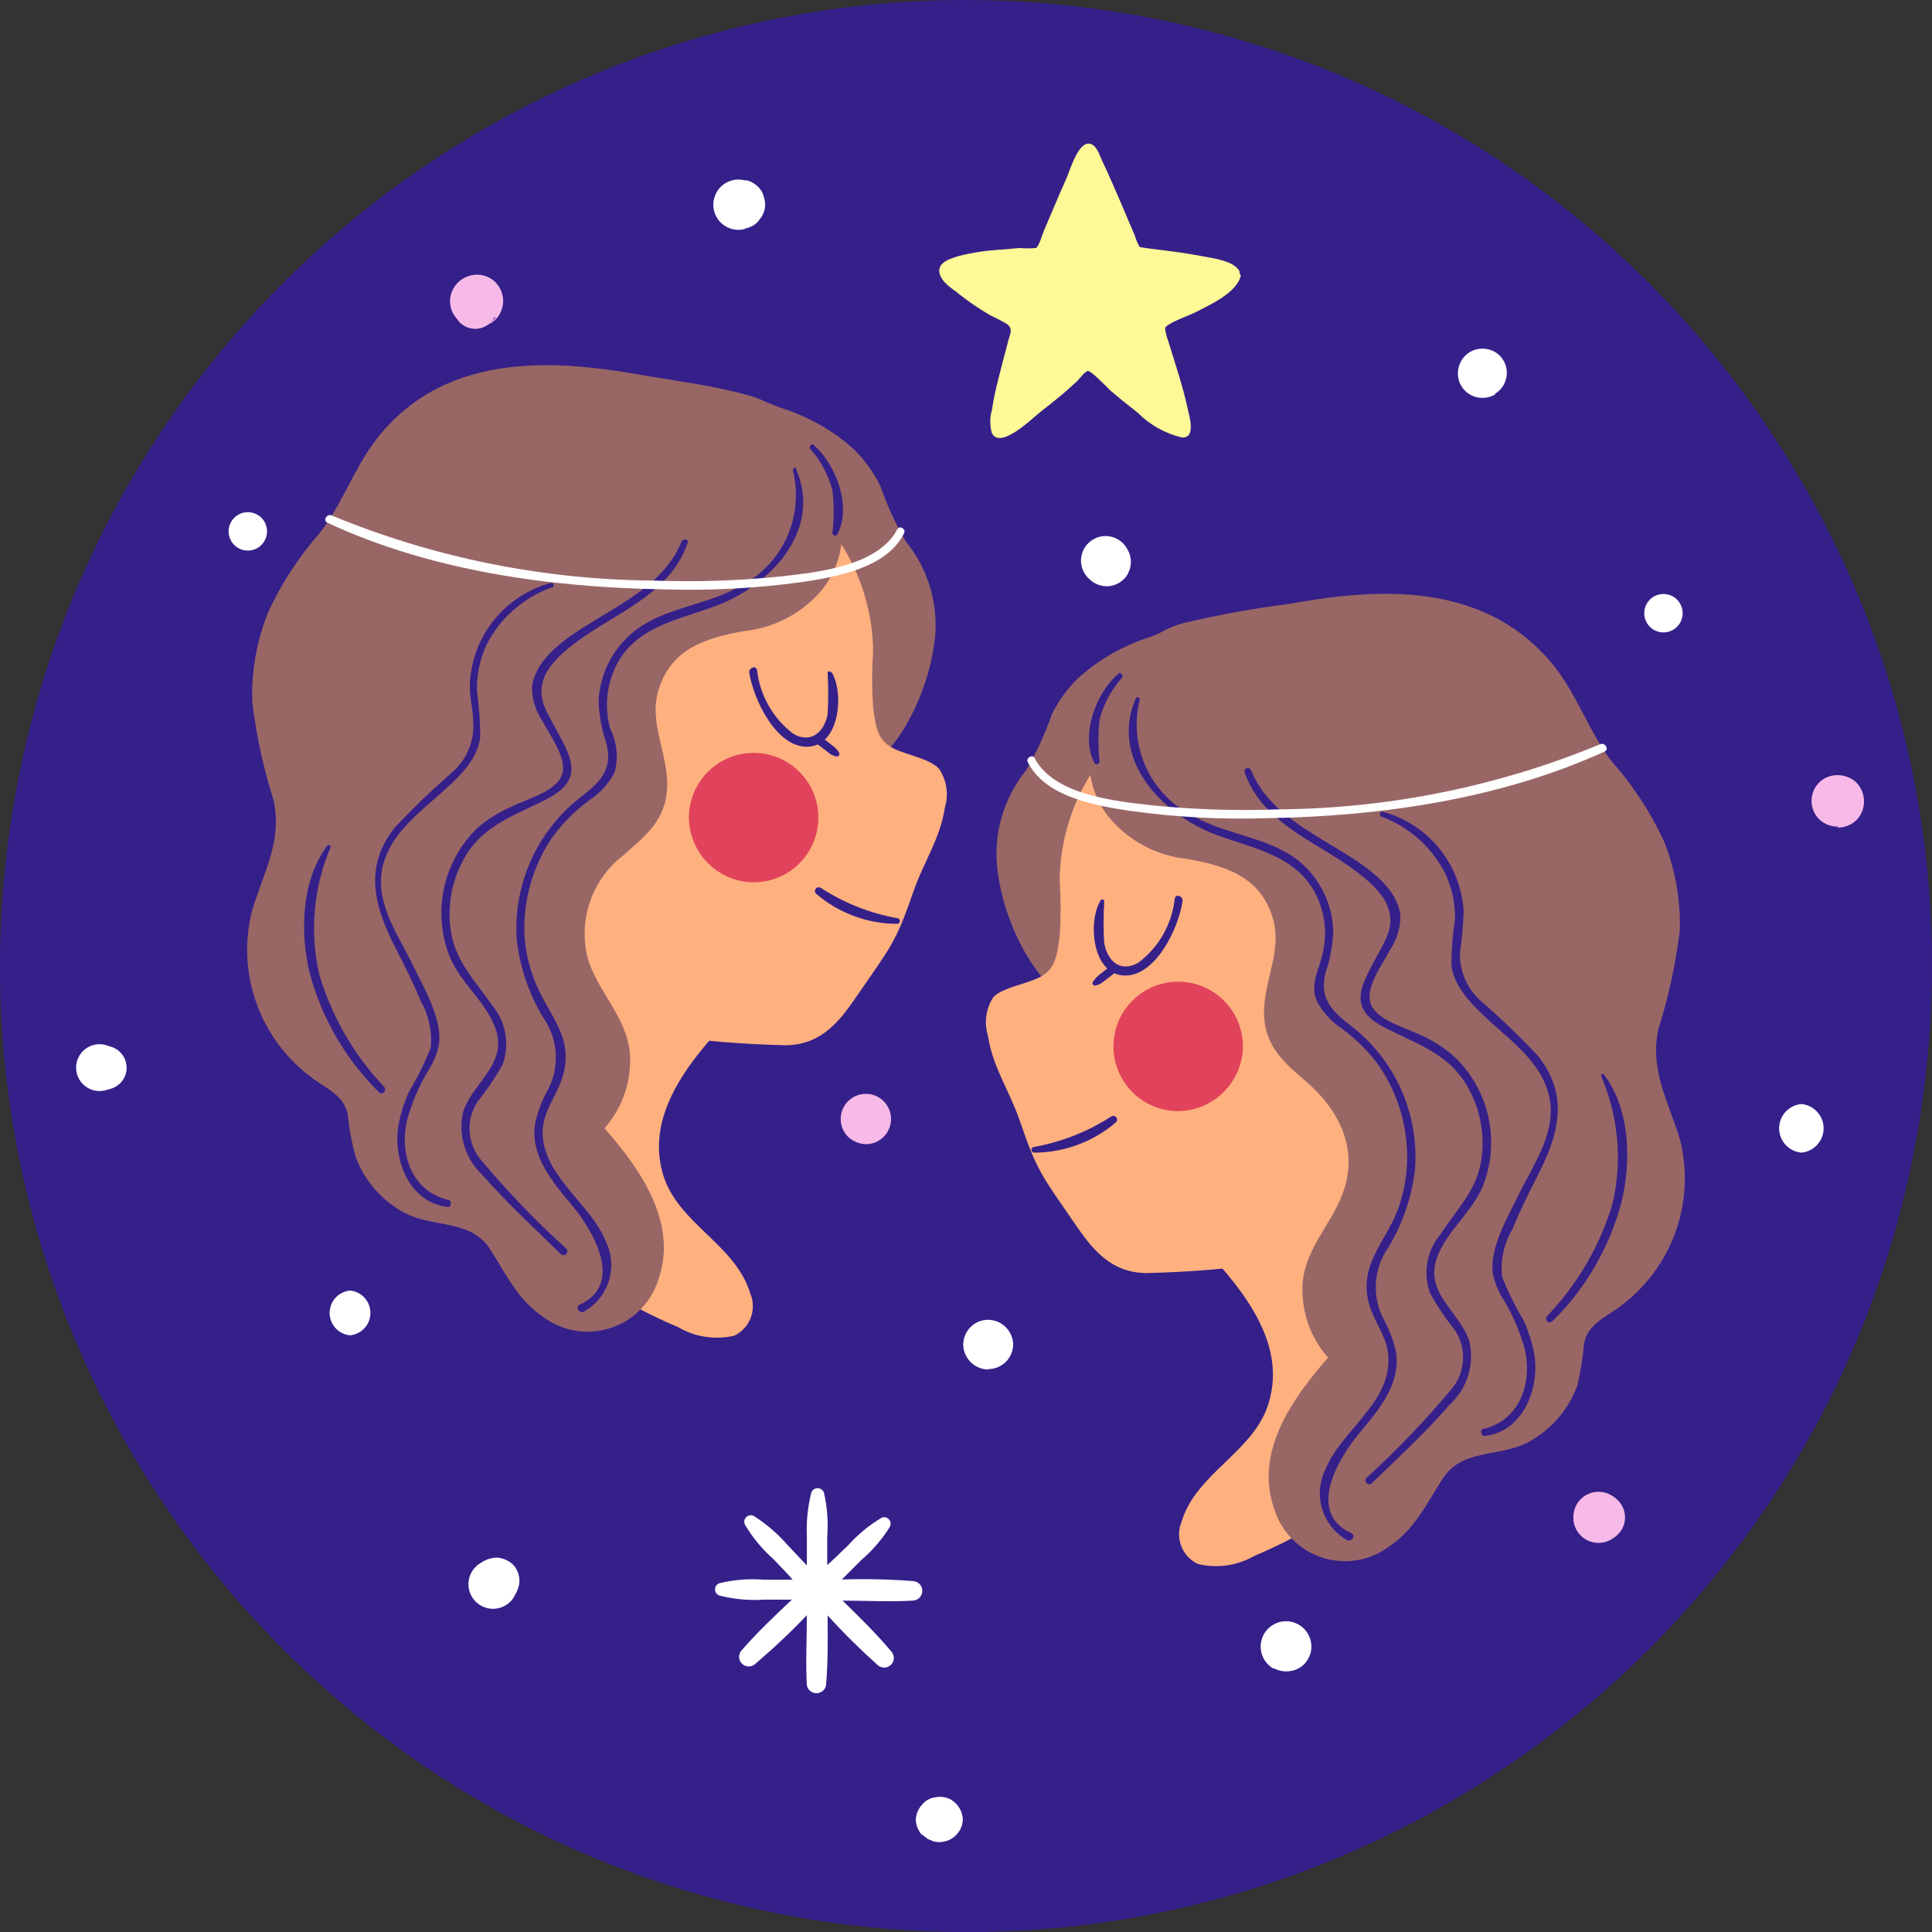 <svg width="100" height="100" viewBox="0 0 100 100" fill="none" xmlns="http://www.w3.org/2000/svg">
<rect x="0" y="0" width="100" height="100" fill="#333333" stroke="none"/>
<g clip-path="url(#clip0_1972_5023)">
<path d="M99.534 56.772C103.272 29.415 84.124 4.207 56.767 0.469C29.409 -3.268 4.202 15.879 0.464 43.236C-3.274 70.594 15.874 95.801 43.231 99.539C70.588 103.277 95.796 84.129 99.534 56.772Z" fill="#35208A"/>
<path d="M63.32 32.375C63.294 32.341 63.259 32.314 63.22 32.296C62.226 31.779 60.466 32.644 59.551 32.962C58.168 33.398 56.894 34.123 55.812 35.09C55.257 35.633 54.797 36.265 54.45 36.959C54.098 37.967 53.652 38.939 53.118 39.863C52.518 40.599 52.077 41.452 51.824 42.368C51.57 43.284 51.51 44.242 51.646 45.182C52.114 48.563 54.54 53.137 58.537 52.67C59.497 52.529 60.412 52.169 61.212 51.619C62.012 51.069 62.675 50.344 63.151 49.498C64.101 47.641 64.665 45.612 64.811 43.532C65.308 40.171 66.353 34.871 63.32 32.375Z" fill="#996666"/>
<path d="M75.45 68.609C74.018 66.342 72.5 64.131 70.896 61.977C70.849 61.91 70.784 61.858 70.708 61.828C70.632 61.798 70.549 61.791 70.469 61.808L62.047 63.528C61.984 63.545 61.928 63.579 61.883 63.625C61.838 63.671 61.806 63.728 61.789 63.79C61.773 63.853 61.774 63.918 61.791 63.98C61.808 64.043 61.842 64.099 61.888 64.144C63.986 66.352 66.7 69.315 65.656 72.656C64.88 75.162 61.927 76.236 61.162 78.751C60.991 79.154 60.983 79.608 61.138 80.017C61.294 80.427 61.601 80.76 61.997 80.949C62.984 81.19 64.027 81.044 64.91 80.541C67.53 79.435 69.957 77.918 72.099 76.046C73.345 74.986 74.478 73.8 75.48 72.507C76.564 71.125 76.295 70.011 75.45 68.609Z" fill="#FFB07F"/>
<path d="M83.136 44.924C82.778 42.349 81.684 39.932 79.984 37.964C78.115 35.677 74.108 33.986 70.32 34.205C66.342 34.523 62.007 34.941 58.825 37.427C57.598 38.405 56.604 39.644 55.916 41.055C55.228 42.465 54.863 44.011 54.848 45.58C54.913 46.537 54.913 47.497 54.848 48.454C54.709 49.448 54.639 50.184 53.774 50.602C53.128 50.92 51.914 51.119 51.427 51.596C51.234 51.885 51.107 52.213 51.055 52.557C51.004 52.901 51.029 53.252 51.129 53.585C51.398 55.285 52.213 56.369 52.78 57.999C53.694 60.654 53.893 60.803 55.593 63.279C56.449 64.522 57.393 65.865 59.312 65.894C63.627 65.805 67.914 65.191 72.08 64.065C75.769 62.931 80.213 60.893 82.023 57.283C84.051 53.087 83.932 49.428 83.136 44.924Z" fill="#FFB07F"/>
<path d="M60.993 57.512C60.329 57.514 59.68 57.319 59.127 56.952C58.575 56.584 58.144 56.061 57.889 55.448C57.634 54.836 57.567 54.161 57.696 53.51C57.825 52.859 58.144 52.261 58.613 51.792C59.083 51.323 59.681 51.003 60.331 50.874C60.982 50.745 61.657 50.812 62.27 51.067C62.882 51.322 63.406 51.753 63.773 52.306C64.141 52.858 64.336 53.508 64.334 54.171C64.321 55.053 63.965 55.896 63.341 56.519C62.717 57.143 61.875 57.499 60.993 57.512Z" fill="#E0435B"/>
<path d="M53.595 59.66C55.12 59.642 56.591 59.089 57.751 58.099C57.92 57.95 57.751 57.661 57.512 57.791C56.304 58.573 54.952 59.107 53.535 59.362C53.495 59.362 53.457 59.377 53.429 59.405C53.401 59.433 53.386 59.471 53.386 59.511C53.386 59.55 53.401 59.588 53.429 59.616C53.457 59.644 53.495 59.66 53.535 59.66H53.595Z" fill="#35208A"/>
<path d="M56.946 46.644C56.309 47.718 56.528 50.413 58.169 50.492C59.809 50.572 61.012 48.036 61.211 46.624C61.211 46.366 60.853 46.246 60.804 46.515C60.734 47.166 60.531 47.796 60.208 48.365C59.884 48.935 59.448 49.432 58.924 49.826C58.049 50.333 57.353 49.826 57.154 48.832C57.11 48.103 57.11 47.373 57.154 46.644C57.153 46.624 57.145 46.605 57.132 46.59C57.119 46.574 57.101 46.563 57.082 46.558C57.063 46.552 57.042 46.553 57.023 46.559C57.004 46.566 56.987 46.578 56.975 46.594L56.946 46.644Z" fill="#35208A"/>
<path d="M56.757 50.989C56.846 50.989 56.926 50.93 57.015 50.88L57.254 50.701L57.731 50.333C57.95 50.164 57.652 49.866 57.433 50.035L56.995 50.383C56.919 50.438 56.845 50.497 56.777 50.562C56.709 50.628 56.649 50.701 56.598 50.781C56.57 50.802 56.552 50.833 56.547 50.867C56.542 50.902 56.552 50.937 56.573 50.965C56.594 50.992 56.625 51.01 56.66 51.015C56.694 51.02 56.729 51.011 56.757 50.989Z" fill="#35208A"/>
<path d="M86.965 59.014C86.368 57.025 85.374 55.404 85.841 53.256C86.363 51.6 86.732 49.899 86.945 48.175C86.993 46.577 86.709 44.985 86.11 43.502C85.418 42.022 84.517 40.649 83.435 39.425C82.292 37.954 81.705 36.154 80.581 34.662C79.667 33.449 78.473 32.473 77.101 31.819C73.85 30.297 70.141 30.645 66.76 31.252C64.915 31.488 63.082 31.819 61.272 32.246C60.096 32.561 59.072 33.288 58.388 34.294C57.337 35.672 56.653 37.294 56.399 39.008C56.345 39.632 56.418 40.261 56.615 40.855C56.811 41.45 57.127 41.999 57.543 42.468C58.55 43.592 59.939 44.301 61.441 44.457C63.35 44.795 65.189 45.332 65.855 47.44C66.422 49.18 65.378 50.781 65.428 52.511C65.478 54.241 66.571 55.086 67.695 56.06C69.276 57.453 70.25 59.352 69.594 61.489C69.057 63.249 67.605 64.472 67.426 66.382C67.375 67.084 67.465 67.79 67.69 68.458C67.916 69.126 68.272 69.742 68.739 70.269C66.83 72.457 64.871 75.241 65.995 78.224C66.192 78.8 66.525 79.32 66.964 79.741C67.403 80.163 67.937 80.473 68.52 80.647C69.103 80.821 69.72 80.854 70.318 80.742C70.916 80.63 71.48 80.377 71.96 80.004C73.273 79.089 73.82 77.856 74.655 76.564C75.65 74.973 77.559 75.44 79.07 74.664C80.253 74.036 81.166 72.996 81.635 71.741C81.814 71.009 81.934 70.265 81.993 69.514C82.212 68.46 83.226 68.142 83.982 67.525C85.253 66.55 86.213 65.226 86.743 63.714C87.272 62.202 87.35 60.569 86.965 59.014Z" fill="#996666"/>
<path d="M57.891 34.871C56.717 35.865 55.902 38.073 56.648 39.495C56.665 39.519 56.69 39.537 56.718 39.547C56.746 39.557 56.777 39.559 56.806 39.551C56.834 39.544 56.861 39.528 56.88 39.505C56.9 39.483 56.913 39.455 56.916 39.425C56.832 38.692 56.832 37.951 56.916 37.218C57.133 36.427 57.528 35.696 58.07 35.08C58.091 35.051 58.102 35.016 58.099 34.98C58.096 34.944 58.081 34.91 58.056 34.885C58.03 34.86 57.997 34.844 57.961 34.842C57.925 34.839 57.889 34.85 57.861 34.871H57.891Z" fill="#35208A"/>
<path d="M58.806 36.104C57.384 39.286 60.158 42.18 62.962 43.214C64.951 43.95 67.178 44.288 68.172 46.425C68.622 47.404 68.706 48.512 68.411 49.548C68.202 50.323 67.824 51.009 68.152 51.805C68.461 52.395 68.916 52.895 69.475 53.256C70.192 53.785 70.826 54.418 71.354 55.136C72.382 56.618 72.899 58.395 72.826 60.197C72.794 61.164 72.578 62.115 72.189 63.001C71.831 63.786 71.314 64.492 71.006 65.288C70.703 65.988 70.654 66.772 70.867 67.505C71.155 68.499 71.861 69.275 71.861 70.309C71.951 72.646 69.415 74.048 68.61 76.046C68.29 76.684 68.227 77.421 68.434 78.103C68.641 78.786 69.103 79.363 69.723 79.716C69.972 79.835 70.191 79.467 69.942 79.358C67.615 78.294 69.246 75.519 70.33 74.217C71.414 72.914 72.498 71.642 72.259 69.981C72.112 69.349 71.877 68.74 71.563 68.171C71.293 67.61 71.174 66.988 71.219 66.367C71.265 65.746 71.472 65.147 71.821 64.632C72.591 63.377 73.077 61.968 73.243 60.505C73.346 59.098 73.099 57.687 72.525 56.398C71.951 55.109 71.067 53.982 69.952 53.117C68.958 52.342 68.272 51.715 68.61 50.343C68.861 49.627 68.995 48.875 69.007 48.116C68.976 47.43 68.8 46.759 68.491 46.145C68.183 45.532 67.749 44.991 67.218 44.556C65.666 43.323 63.549 43.234 61.838 42.279C60.737 41.752 59.852 40.859 59.334 39.754C58.816 38.648 58.696 37.398 58.995 36.214C58.995 36.104 58.855 36.025 58.806 36.134V36.104Z" fill="#35208A"/>
<path d="M64.413 39.952C65.407 42.856 68.589 43.671 70.717 45.52C71.712 46.376 72.348 47.33 71.712 48.643C71.373 49.349 70.946 50.015 70.638 50.741C70.121 51.944 70.558 52.6 71.632 53.167C73.143 53.962 74.774 54.44 75.768 55.941C76.601 57.2 76.915 58.732 76.643 60.217C76.355 61.698 75.361 62.643 74.575 63.866C74.221 64.282 73.983 64.784 73.885 65.322C73.787 65.86 73.833 66.414 74.018 66.928C74.393 67.607 74.826 68.252 75.311 68.858C75.617 69.322 75.762 69.874 75.724 70.429C75.686 70.984 75.468 71.511 75.102 71.93C73.746 73.553 72.281 75.081 70.717 76.504C70.688 76.542 70.674 76.59 70.678 76.637C70.681 76.685 70.702 76.73 70.736 76.764C70.769 76.798 70.814 76.818 70.862 76.822C70.91 76.825 70.957 76.811 70.996 76.782C72.368 75.45 73.809 74.127 75.052 72.686C75.496 72.277 75.822 71.757 75.996 71.18C76.171 70.603 76.189 69.99 76.047 69.404C75.52 67.843 73.69 66.918 74.396 65.049C74.913 63.697 76.156 62.772 76.733 61.44C77.195 60.298 77.303 59.043 77.043 57.839C76.782 56.635 76.165 55.537 75.271 54.688C74.764 54.244 74.194 53.875 73.581 53.594C72.795 53.207 71.284 52.829 70.956 51.974C70.628 51.119 71.572 49.906 71.95 49.16C72.301 48.64 72.488 48.027 72.487 47.4C72.308 45.789 70.439 44.675 69.196 43.92C67.456 42.856 65.567 41.851 64.751 39.863C64.672 39.674 64.363 39.743 64.433 39.952H64.413Z" fill="#35208A"/>
<path d="M71.453 42.249C72.913 42.778 74.116 43.845 74.814 45.232C75.156 45.966 75.326 46.769 75.311 47.579C75.189 48.358 75.126 49.146 75.123 49.935C75.262 51.178 76.296 52.083 77.171 52.918C78.344 53.972 79.746 55.026 80.154 56.627C80.651 58.487 79.408 60.197 78.632 61.788C78.066 62.951 77.121 64.522 77.26 65.865C77.356 66.38 77.556 66.87 77.847 67.306C78.318 68.096 78.679 68.945 78.921 69.832C79.319 71.582 78.682 73.501 76.793 73.958C76.594 73.958 76.634 74.346 76.843 74.326C78.831 74.118 79.726 71.841 79.408 70.051C79.291 69.462 79.107 68.888 78.861 68.34C78.425 67.622 78.052 66.867 77.748 66.083C77.656 65.233 77.84 64.375 78.275 63.637C78.642 62.742 79.06 61.877 79.507 61.012C80.641 58.835 81.277 56.786 79.627 54.678C78.684 53.668 77.689 52.709 76.644 51.805C76.29 51.491 76.01 51.102 75.825 50.667C75.639 50.232 75.552 49.762 75.57 49.289C75.673 48.594 75.736 47.893 75.759 47.191C75.694 45.994 75.253 44.848 74.497 43.918C73.742 42.987 72.711 42.319 71.553 42.011C71.525 42.01 71.497 42.019 71.475 42.036C71.452 42.053 71.436 42.077 71.428 42.104C71.42 42.13 71.421 42.159 71.431 42.186C71.441 42.212 71.46 42.234 71.483 42.249H71.453Z" fill="#35208A"/>
<path d="M82.868 55.683C83.772 57.769 83.981 60.091 83.464 62.305C82.813 64.481 81.654 66.471 80.084 68.112C80.047 68.147 80.025 68.196 80.024 68.248C80.024 68.273 80.028 68.298 80.038 68.322C80.047 68.345 80.061 68.367 80.079 68.385C80.096 68.403 80.117 68.418 80.141 68.428C80.164 68.438 80.189 68.444 80.214 68.444C80.266 68.445 80.315 68.426 80.352 68.39C82.07 66.698 83.303 64.576 83.922 62.245C84.439 60.127 84.389 57.423 83.017 55.613C83.017 55.543 82.838 55.613 82.868 55.673V55.683Z" fill="#35208A"/>
<path d="M53.197 39.445C54.092 41.255 56.717 41.702 58.497 41.971C60.855 42.3 63.236 42.427 65.616 42.349C71.502 42.249 77.677 41.354 83.057 38.898C83.315 38.779 83.057 38.411 82.828 38.52C77.564 40.699 71.929 41.843 66.233 41.891C63.993 41.978 61.75 41.904 59.521 41.672C57.641 41.454 54.549 41.136 53.555 39.246C53.435 39.008 53.087 39.246 53.197 39.445Z" fill="white"/>
<path d="M36.672 20.533C36.702 20.499 36.739 20.471 36.781 20.453C37.775 19.936 39.535 20.801 40.45 21.12C41.833 21.556 43.108 22.281 44.189 23.247C44.74 23.793 45.2 24.424 45.551 25.117C45.899 26.126 46.346 27.098 46.883 28.02C47.484 28.756 47.925 29.61 48.179 30.525C48.432 31.441 48.492 32.4 48.355 33.34C47.878 36.721 45.462 41.295 41.464 40.827C40.504 40.686 39.589 40.327 38.789 39.777C37.989 39.227 37.326 38.501 36.851 37.655C35.899 35.799 35.331 33.77 35.18 31.689C34.683 28.328 33.639 23.029 36.672 20.533Z" fill="#996666"/>
<path d="M24.55 56.776C25.972 54.509 27.533 52.292 29.104 50.144C29.15 50.078 29.213 50.027 29.288 49.997C29.362 49.967 29.444 49.959 29.522 49.975L37.944 51.705C38.007 51.723 38.064 51.757 38.11 51.803C38.156 51.85 38.189 51.907 38.206 51.971C38.223 52.034 38.224 52.1 38.207 52.163C38.191 52.227 38.159 52.285 38.113 52.332C36.015 54.539 33.3 57.502 34.335 60.843C35.12 63.349 38.073 64.423 38.829 66.938C39.003 67.34 39.014 67.794 38.86 68.204C38.706 68.614 38.399 68.948 38.004 69.136C37.011 69.365 35.968 69.205 35.09 68.688C32.467 67.582 30.037 66.065 27.891 64.194C26.65 63.129 25.518 61.943 24.511 60.654C23.486 59.282 23.705 58.168 24.55 56.776Z" fill="#FFB07F"/>
<path d="M16.904 33.072C17.26 30.496 18.355 28.078 20.056 26.111C21.925 23.824 25.932 22.134 29.711 22.343C33.748 22.671 38.023 23.088 41.215 25.574C42.443 26.552 43.436 27.792 44.124 29.202C44.812 30.613 45.177 32.158 45.193 33.728C45.128 34.684 45.128 35.645 45.193 36.601C45.322 37.596 45.401 38.331 46.267 38.749C46.903 39.067 48.126 39.266 48.603 39.793C48.798 40.081 48.927 40.409 48.98 40.753C49.034 41.097 49.01 41.448 48.911 41.782C48.643 43.482 47.818 44.566 47.261 46.197C46.356 48.812 46.107 49.001 44.397 51.486C43.542 52.729 42.607 54.072 40.688 54.102C36.374 54.013 32.087 53.399 27.921 52.272C24.222 51.139 19.777 49.1 17.978 45.491C15.91 41.245 16.069 37.586 16.904 33.072Z" fill="#FFB07F"/>
<path d="M39.008 45.67C39.671 45.67 40.319 45.473 40.87 45.105C41.421 44.737 41.85 44.213 42.104 43.601C42.358 42.989 42.424 42.315 42.295 41.665C42.165 41.015 41.846 40.418 41.378 39.949C40.909 39.481 40.312 39.162 39.662 39.032C39.012 38.903 38.338 38.969 37.726 39.223C37.114 39.477 36.59 39.906 36.222 40.457C35.854 41.008 35.657 41.656 35.657 42.319C35.665 43.205 36.021 44.053 36.647 44.68C37.274 45.306 38.122 45.662 39.008 45.67Z" fill="#E0435B"/>
<path d="M46.406 47.817C44.881 47.809 43.408 47.259 42.25 46.266C42.081 46.117 42.25 45.829 42.489 45.958C43.695 46.744 45.048 47.278 46.466 47.529C46.498 47.538 46.526 47.556 46.546 47.582C46.566 47.608 46.577 47.64 46.577 47.673C46.577 47.706 46.566 47.738 46.546 47.764C46.526 47.79 46.498 47.809 46.466 47.817H46.406Z" fill="#35208A"/>
<path d="M43.055 34.802C43.691 35.876 43.472 38.57 41.832 38.65C40.191 38.729 38.988 36.184 38.779 34.802C38.779 34.543 39.137 34.424 39.187 34.692C39.26 35.34 39.464 35.966 39.788 36.532C40.111 37.097 40.546 37.592 41.066 37.983C41.941 38.491 42.647 37.934 42.836 36.989C42.881 36.261 42.881 35.53 42.836 34.802C42.844 34.785 42.857 34.771 42.873 34.761C42.889 34.751 42.907 34.745 42.926 34.745C42.944 34.745 42.963 34.751 42.978 34.761C42.994 34.771 43.007 34.785 43.015 34.802H43.055Z" fill="#35208A"/>
<path d="M43.233 39.147C43.148 39.116 43.065 39.08 42.985 39.038L42.756 38.858L42.279 38.491C42.07 38.322 42.368 38.023 42.577 38.192L43.025 38.54C43.102 38.594 43.175 38.654 43.243 38.719C43.311 38.785 43.371 38.858 43.422 38.938C43.44 38.963 43.45 38.993 43.449 39.023C43.448 39.054 43.437 39.083 43.418 39.107C43.398 39.131 43.372 39.148 43.342 39.155C43.313 39.162 43.281 39.159 43.253 39.147H43.233Z" fill="#35208A"/>
<path d="M13.036 47.171C13.622 45.182 14.627 43.562 14.159 41.414C13.633 39.758 13.263 38.057 13.056 36.333C13.007 34.734 13.292 33.143 13.891 31.66C14.579 30.18 15.477 28.807 16.555 27.583C17.709 26.111 18.296 24.302 19.419 22.82C20.324 21.611 21.508 20.639 22.869 19.986C26.111 18.465 29.83 18.813 33.211 19.409C35.03 19.727 36.919 19.956 38.699 20.453C39.875 20.762 40.898 21.491 41.573 22.502C42.623 23.88 43.308 25.501 43.562 27.215C43.616 27.839 43.543 28.468 43.346 29.063C43.149 29.658 42.834 30.206 42.418 30.675C41.41 31.798 40.021 32.506 38.52 32.664C36.611 33.002 34.772 33.539 34.105 35.647C33.539 37.387 34.583 38.978 34.533 40.718C34.483 42.458 33.38 43.283 32.266 44.268C31.468 44.88 30.868 45.714 30.541 46.665C30.213 47.617 30.174 48.643 30.426 49.617C30.963 51.377 32.415 52.6 32.604 54.509C32.653 55.212 32.562 55.917 32.337 56.585C32.112 57.252 31.756 57.868 31.291 58.397C33.201 60.585 35.15 63.369 34.036 66.352C33.836 66.926 33.503 67.444 33.063 67.865C32.624 68.285 32.091 68.594 31.508 68.768C30.926 68.942 30.31 68.975 29.712 68.864C29.115 68.754 28.552 68.502 28.07 68.132C26.757 67.217 26.22 65.984 25.385 64.691C24.391 63.1 22.482 63.568 20.97 62.792C19.782 62.169 18.868 61.127 18.405 59.869C18.206 59.149 18.07 58.414 17.997 57.671C17.779 56.617 16.764 56.299 16.009 55.683C14.739 54.707 13.781 53.382 13.254 51.87C12.725 50.358 12.65 48.725 13.036 47.171Z" fill="#996666"/>
<path d="M42.11 23.029C43.273 24.023 44.099 26.23 43.343 27.652C43.327 27.678 43.304 27.698 43.276 27.71C43.248 27.721 43.217 27.723 43.187 27.715C43.158 27.707 43.132 27.69 43.114 27.666C43.095 27.642 43.085 27.613 43.084 27.583C43.174 26.85 43.174 26.108 43.084 25.375C42.877 24.582 42.486 23.85 41.941 23.238C41.919 23.209 41.909 23.173 41.911 23.137C41.914 23.102 41.929 23.068 41.955 23.043C41.98 23.017 42.014 23.002 42.05 22.999C42.086 22.997 42.121 23.007 42.15 23.029H42.11Z" fill="#35208A"/>
<path d="M41.196 24.262C42.608 27.444 39.844 30.337 37.03 31.371C35.041 32.107 32.814 32.445 31.829 34.583C31.382 35.562 31.294 36.667 31.581 37.705C31.929 38.404 32.014 39.206 31.819 39.962C31.515 40.551 31.062 41.052 30.507 41.414C29.789 41.945 29.152 42.578 28.618 43.293C27.594 44.778 27.078 46.553 27.146 48.354C27.197 49.325 27.433 50.277 27.842 51.158C28.2 51.944 28.707 52.65 29.025 53.445C29.318 54.156 29.357 54.947 29.135 55.683C28.846 56.677 28.14 57.453 28.091 58.487C28.001 60.823 30.527 62.225 31.342 64.224C31.664 64.862 31.726 65.6 31.517 66.284C31.308 66.968 30.843 67.544 30.218 67.893C29.97 68.002 29.761 67.644 30.01 67.525C32.337 66.461 30.696 63.697 29.612 62.394C28.528 61.092 27.454 59.819 27.693 58.158C27.831 57.523 28.066 56.913 28.389 56.349C28.672 55.786 28.802 55.16 28.765 54.531C28.728 53.903 28.527 53.295 28.18 52.769C27.404 51.52 26.915 50.114 26.748 48.653C26.65 47.245 26.9 45.835 27.476 44.546C28.052 43.258 28.935 42.131 30.049 41.265C31.044 40.489 31.73 39.863 31.392 38.491C31.143 37.773 31.006 37.022 30.984 36.263C31.019 35.571 31.201 34.895 31.516 34.278C31.831 33.661 32.274 33.118 32.814 32.684C34.365 31.451 36.483 31.351 38.183 30.407C39.286 29.881 40.173 28.989 40.693 27.884C41.214 26.778 41.335 25.526 41.037 24.341C41.037 24.232 41.176 24.152 41.226 24.262H41.196Z" fill="#35208A"/>
<path d="M35.588 28.11C34.594 31.013 31.402 31.829 29.274 33.678C28.279 34.533 27.643 35.488 28.279 36.8C28.628 37.506 29.055 38.172 29.363 38.898C29.88 40.092 29.433 40.748 28.369 41.325C26.858 42.12 25.237 42.597 24.233 44.089C23.404 45.353 23.094 46.888 23.367 48.374C23.656 49.846 24.64 50.83 25.466 52.023C25.817 52.441 26.054 52.944 26.151 53.481C26.249 54.018 26.205 54.571 26.022 55.086C25.646 55.761 25.214 56.403 24.73 57.005C24.419 57.469 24.27 58.024 24.308 58.582C24.346 59.14 24.567 59.669 24.939 60.087C26.29 61.702 27.752 63.22 29.314 64.632C29.493 64.811 29.214 65.089 29.025 64.91C27.663 63.578 26.221 62.255 24.968 60.813C24.529 60.402 24.205 59.883 24.03 59.306C23.856 58.73 23.836 58.118 23.974 57.532C24.511 55.971 26.331 55.046 25.625 53.177C25.118 51.825 23.865 50.9 23.298 49.568C22.835 48.429 22.725 47.177 22.982 45.975C23.239 44.773 23.852 43.676 24.74 42.826C25.257 42.393 25.833 42.035 26.45 41.762C27.226 41.374 28.737 40.986 29.075 40.141C29.413 39.296 28.459 38.073 28.081 37.327C27.727 36.808 27.536 36.195 27.534 35.567C27.723 33.956 29.582 32.843 30.825 32.087C32.565 31.023 34.464 30.019 35.28 28.03C35.349 27.841 35.667 27.911 35.598 28.12L35.588 28.11Z" fill="#35208A"/>
<path d="M28.547 30.407C27.085 30.935 25.879 32.002 25.177 33.39C24.828 34.142 24.661 34.967 24.689 35.796C24.799 36.57 24.856 37.351 24.858 38.133C24.719 39.376 23.685 40.28 22.81 41.066C21.637 42.11 20.235 43.174 19.827 44.775C19.34 46.634 20.583 48.344 21.358 49.935C21.925 51.099 22.87 52.67 22.73 54.012C22.63 54.526 22.431 55.016 22.144 55.454C21.673 56.243 21.311 57.093 21.07 57.98C20.662 59.73 21.299 61.649 23.198 62.106C23.397 62.106 23.357 62.494 23.198 62.474C21.16 62.265 20.314 59.988 20.633 58.198C20.745 57.608 20.929 57.034 21.179 56.488C21.612 55.767 21.984 55.013 22.293 54.231C22.375 53.391 22.195 52.547 21.776 51.815C21.408 50.92 20.98 50.045 20.533 49.19C19.41 47.012 18.773 44.964 20.414 42.856C21.359 41.848 22.354 40.889 23.397 39.982C23.76 39.67 24.047 39.279 24.238 38.84C24.43 38.401 24.519 37.925 24.5 37.447C24.5 36.741 24.282 36.064 24.322 35.349C24.386 34.152 24.828 33.006 25.583 32.075C26.339 31.145 27.369 30.477 28.527 30.168C28.556 30.168 28.583 30.177 28.605 30.194C28.628 30.21 28.644 30.234 28.652 30.261C28.66 30.288 28.659 30.317 28.649 30.343C28.639 30.369 28.621 30.392 28.597 30.407H28.547Z" fill="#35208A"/>
<path d="M17.122 43.83C16.227 45.915 16.018 48.231 16.526 50.442C17.174 52.618 18.325 54.611 19.887 56.259C20.046 56.448 19.787 56.707 19.618 56.538C17.902 54.846 16.667 52.729 16.039 50.403C15.522 48.285 15.581 45.58 16.944 43.77C16.993 43.701 17.132 43.77 17.093 43.83H17.122Z" fill="#35208A"/>
<path d="M46.794 27.603C45.899 29.412 43.274 29.86 41.504 30.128C39.146 30.453 36.764 30.579 34.385 30.506C28.498 30.407 22.323 29.561 16.944 27.056C16.686 26.936 16.944 26.569 17.163 26.678C22.443 28.862 28.094 30.006 33.808 30.049C36.034 30.133 38.264 30.06 40.48 29.83C42.359 29.611 45.452 29.293 46.446 27.394C46.565 27.165 46.913 27.394 46.794 27.603Z" fill="white"/>
<path d="M64.155 14.159C64.169 14.121 64.169 14.078 64.155 14.04C63.856 13.483 62.782 13.374 62.245 13.264C61.37 13.095 60.486 12.986 59.591 12.877L59.163 12.817C59.103 12.817 58.994 12.757 59.014 12.817C58.894 12.63 58.803 12.425 58.745 12.21C58.377 11.355 58.02 10.49 57.642 9.635C57.453 9.207 57.264 8.77 57.055 8.342C56.936 8.084 56.787 7.587 56.498 7.467C55.852 7.179 55.395 8.78 55.225 9.168C54.818 10.082 54.43 11.017 54.032 11.942C53.943 12.141 53.804 12.698 53.625 12.837C53.347 12.863 53.067 12.863 52.789 12.837L51.606 12.936C50.935 12.979 50.269 13.085 49.617 13.254C49.23 13.374 48.534 13.563 48.623 14.1C48.713 14.636 49.349 14.965 49.617 15.203C50.146 15.622 50.704 16.001 51.288 16.337C51.574 16.467 51.853 16.613 52.123 16.774C52.441 17.013 52.292 17.262 52.203 17.58C52.024 18.256 51.845 18.932 51.686 19.568C51.54 20.119 51.424 20.676 51.338 21.239C51.228 21.622 51.228 22.029 51.338 22.412C51.745 23.267 53.326 21.756 53.674 21.468C54.022 21.179 54.609 20.732 55.066 20.344L55.723 19.757C55.842 19.648 56.15 19.22 56.309 19.201C56.468 19.181 57.244 19.986 57.453 20.195C57.917 20.593 58.394 20.98 58.885 21.358C59.51 21.988 60.298 22.433 61.162 22.641C61.927 22.71 61.559 21.547 61.46 21.09C61.221 19.996 60.863 18.932 60.535 17.868C60.466 17.639 60.376 17.401 60.326 17.162C60.277 16.924 60.326 16.924 60.505 16.794C60.923 16.536 61.44 16.377 61.888 16.158C62.593 15.79 64.025 15.164 64.224 14.259C64.212 14.219 64.188 14.184 64.155 14.159Z" fill="#FFF896"/>
<path d="M47.222 81.834C46.008 81.742 44.789 81.716 43.572 81.754L44.567 80.76C45.15 80.263 45.653 79.679 46.058 79.029C46.091 78.969 46.105 78.899 46.097 78.831C46.09 78.762 46.061 78.697 46.016 78.645C45.97 78.593 45.91 78.557 45.843 78.54C45.776 78.523 45.705 78.528 45.641 78.552C44.98 78.946 44.383 79.439 43.871 80.014C43.513 80.352 43.165 80.7 42.817 81.008V79.546C42.876 78.78 42.819 78.009 42.648 77.26C42.624 77.192 42.579 77.133 42.521 77.091C42.462 77.05 42.392 77.028 42.32 77.028C42.248 77.028 42.177 77.05 42.119 77.091C42.06 77.133 42.016 77.192 41.992 77.26C41.805 78.007 41.728 78.777 41.763 79.546C41.763 80.044 41.763 80.541 41.763 81.028L40.769 79.974C40.263 79.393 39.677 78.887 39.028 78.473C38.964 78.436 38.888 78.421 38.814 78.432C38.74 78.442 38.672 78.477 38.62 78.53C38.567 78.583 38.534 78.653 38.525 78.727C38.517 78.801 38.533 78.876 38.571 78.94C38.965 79.598 39.458 80.192 40.033 80.7C40.371 81.058 40.719 81.406 41.027 81.764H39.535C38.769 81.704 37.997 81.764 37.248 81.943C37.179 81.964 37.119 82.007 37.076 82.065C37.033 82.123 37.01 82.194 37.01 82.266C37.01 82.338 37.033 82.409 37.076 82.467C37.119 82.525 37.179 82.568 37.248 82.589C37.995 82.778 38.767 82.849 39.535 82.798H40.987C40.092 83.643 39.197 84.488 38.402 85.403C38.308 85.497 38.256 85.624 38.256 85.756C38.256 85.889 38.308 86.016 38.402 86.109C38.496 86.203 38.623 86.255 38.755 86.255C38.887 86.255 39.014 86.203 39.108 86.109C40.036 85.321 40.923 84.485 41.763 83.603C41.763 84.817 41.693 86.04 41.763 87.233C41.786 87.348 41.848 87.451 41.939 87.525C42.029 87.599 42.143 87.64 42.26 87.64C42.377 87.64 42.491 87.599 42.581 87.525C42.672 87.451 42.734 87.348 42.757 87.233C42.857 86.04 42.847 84.826 42.837 83.613C43.65 84.51 44.51 85.362 45.412 86.169C45.506 86.262 45.633 86.315 45.765 86.315C45.897 86.315 46.024 86.262 46.118 86.169C46.212 86.075 46.264 85.948 46.264 85.816C46.264 85.683 46.212 85.556 46.118 85.463C45.352 84.548 44.477 83.693 43.612 82.848C44.825 82.848 46.048 82.917 47.242 82.848C47.376 82.845 47.504 82.789 47.597 82.692C47.691 82.595 47.741 82.465 47.739 82.331C47.736 82.196 47.68 82.068 47.583 81.975C47.486 81.882 47.356 81.831 47.222 81.834Z" fill="white"/>
<path d="M38.561 11.813H38.67L38.968 11.683C39.112 11.6 39.235 11.484 39.326 11.345C39.508 11.128 39.607 10.853 39.605 10.57C39.592 10.345 39.534 10.125 39.436 9.923C39.266 9.636 38.991 9.426 38.67 9.337H38.561C38.339 9.278 38.106 9.278 37.884 9.337C37.663 9.397 37.46 9.513 37.298 9.675C37.061 9.921 36.926 10.248 36.92 10.59C36.919 10.79 36.965 10.988 37.053 11.168C37.141 11.347 37.269 11.505 37.428 11.627C37.587 11.749 37.772 11.833 37.968 11.872C38.164 11.911 38.367 11.904 38.561 11.852V11.813Z" fill="white"/>
<path d="M58.368 29.711C58.477 29.52 58.535 29.304 58.535 29.084C58.535 28.864 58.477 28.648 58.368 28.458C58.285 28.289 58.166 28.141 58.019 28.023C57.872 27.906 57.701 27.823 57.518 27.78C57.335 27.736 57.145 27.734 56.961 27.773C56.777 27.812 56.604 27.891 56.455 28.005C56.305 28.119 56.183 28.264 56.096 28.431C56.009 28.598 55.96 28.781 55.953 28.969C55.946 29.157 55.98 29.344 56.054 29.517C56.127 29.69 56.239 29.844 56.379 29.969C56.618 30.204 56.938 30.339 57.274 30.347C57.497 30.346 57.717 30.287 57.91 30.176C58.104 30.064 58.265 29.904 58.377 29.711H58.368Z" fill="white"/>
<path d="M77.379 20.384C77.567 20.272 77.722 20.113 77.829 19.923C77.937 19.733 77.994 19.518 77.994 19.3C77.994 19.082 77.937 18.867 77.829 18.677C77.722 18.487 77.567 18.328 77.379 18.216C77.182 18.104 76.96 18.044 76.733 18.044C76.506 18.044 76.283 18.104 76.087 18.216C75.896 18.331 75.738 18.492 75.629 18.686C75.519 18.879 75.461 19.098 75.46 19.32C75.458 19.543 75.514 19.762 75.624 19.956C75.735 20.15 75.894 20.311 76.087 20.424C76.283 20.536 76.506 20.595 76.733 20.595C76.96 20.595 77.182 20.536 77.379 20.424V20.384Z" fill="white"/>
<path d="M86.1 32.733C86.364 32.733 86.616 32.629 86.803 32.442C86.989 32.256 87.094 32.003 87.094 31.739C87.094 31.475 86.989 31.223 86.803 31.036C86.616 30.849 86.364 30.745 86.1 30.745C85.836 30.745 85.583 30.849 85.397 31.036C85.21 31.223 85.106 31.475 85.106 31.739C85.106 32.003 85.21 32.256 85.397 32.442C85.583 32.629 85.836 32.733 86.1 32.733Z" fill="white"/>
<path d="M93.239 59.66C93.553 59.632 93.846 59.487 94.058 59.255C94.272 59.022 94.39 58.718 94.39 58.402C94.39 58.087 94.272 57.782 94.058 57.55C93.846 57.317 93.553 57.172 93.239 57.144C92.924 57.172 92.632 57.317 92.419 57.55C92.206 57.782 92.088 58.087 92.088 58.402C92.088 58.718 92.206 59.022 92.419 59.255C92.632 59.487 92.924 59.632 93.239 59.66Z" fill="white"/>
<path d="M65.934 86.348C66.186 86.486 66.476 86.539 66.76 86.497C67.041 86.463 67.303 86.337 67.505 86.139C67.654 85.976 67.766 85.782 67.834 85.572C67.924 85.237 67.877 84.879 67.704 84.578C67.605 84.402 67.465 84.252 67.298 84.139C67.13 84.026 66.939 83.953 66.739 83.926C66.539 83.899 66.335 83.919 66.144 83.983C65.952 84.048 65.778 84.156 65.635 84.299C65.493 84.442 65.385 84.615 65.32 84.807C65.255 84.998 65.236 85.202 65.263 85.402C65.29 85.603 65.363 85.794 65.476 85.961C65.589 86.129 65.739 86.268 65.915 86.368L65.934 86.348Z" fill="white"/>
<path d="M47.728 94.939L47.778 94.999L48.027 95.187L48.315 95.307C48.493 95.353 48.679 95.359 48.86 95.323C49.04 95.288 49.21 95.211 49.356 95.1C49.503 94.989 49.622 94.846 49.706 94.682C49.789 94.518 49.834 94.337 49.837 94.153C49.824 93.952 49.763 93.757 49.659 93.584C49.555 93.411 49.411 93.265 49.24 93.159C49.009 93.025 48.738 92.975 48.474 93.02C48.21 93.041 47.963 93.158 47.778 93.348L47.728 93.408C47.526 93.624 47.41 93.907 47.4 94.203C47.418 94.494 47.534 94.771 47.728 94.989V94.939Z" fill="white"/>
<path d="M51.149 70.866C51.487 70.866 51.811 70.734 52.053 70.498C52.294 70.262 52.434 69.941 52.442 69.603C52.437 69.262 52.299 68.936 52.057 68.695C51.816 68.454 51.49 68.316 51.149 68.311C50.806 68.311 50.477 68.447 50.235 68.689C49.993 68.932 49.856 69.26 49.856 69.603C49.864 69.943 50.003 70.266 50.244 70.505C50.485 70.744 50.809 70.881 51.149 70.886V70.866Z" fill="white"/>
<path d="M26.619 82.619C26.747 82.423 26.835 82.203 26.878 81.973C26.899 81.793 26.881 81.611 26.824 81.439C26.768 81.267 26.674 81.11 26.549 80.978C26.314 80.758 26.006 80.631 25.684 80.621C25.395 80.637 25.117 80.734 24.879 80.899C24.71 80.997 24.567 81.132 24.459 81.294C24.351 81.457 24.282 81.642 24.257 81.835C24.232 82.028 24.251 82.225 24.314 82.409C24.377 82.594 24.481 82.761 24.619 82.899C24.757 83.037 24.924 83.141 25.109 83.204C25.293 83.267 25.49 83.286 25.683 83.261C25.876 83.236 26.061 83.167 26.223 83.059C26.386 82.951 26.521 82.807 26.619 82.639V82.619Z" fill="white"/>
<path d="M18.117 69.116C18.406 69.089 18.674 68.956 18.87 68.741C19.065 68.527 19.173 68.248 19.173 67.958C19.173 67.668 19.065 67.388 18.87 67.174C18.674 66.96 18.406 66.826 18.117 66.799C17.829 66.826 17.56 66.96 17.365 67.174C17.17 67.388 17.061 67.668 17.061 67.958C17.061 68.248 17.17 68.527 17.365 68.741C17.56 68.956 17.829 69.089 18.117 69.116Z" fill="white"/>
<path d="M5.479 56.428L5.718 56.359C5.958 56.293 6.17 56.151 6.321 55.953C6.472 55.756 6.554 55.514 6.554 55.265C6.554 55.016 6.472 54.774 6.321 54.577C6.17 54.379 5.958 54.236 5.718 54.171L5.479 54.092C5.299 54.041 5.109 54.033 4.925 54.068C4.742 54.103 4.568 54.181 4.419 54.294C4.27 54.407 4.149 54.553 4.066 54.721C3.983 54.888 3.939 55.073 3.939 55.26C3.939 55.447 3.983 55.632 4.066 55.8C4.149 55.967 4.27 56.113 4.419 56.226C4.568 56.34 4.742 56.417 4.925 56.452C5.109 56.487 5.299 56.479 5.479 56.428Z" fill="white"/>
<path d="M12.827 28.498C13.091 28.498 13.344 28.393 13.53 28.206C13.717 28.02 13.822 27.767 13.822 27.503C13.822 27.239 13.717 26.987 13.53 26.8C13.344 26.614 13.091 26.509 12.827 26.509C12.564 26.509 12.311 26.614 12.124 26.8C11.938 26.987 11.833 27.239 11.833 27.503C11.833 27.767 11.938 28.02 12.124 28.206C12.311 28.393 12.564 28.498 12.827 28.498Z" fill="white"/>
<path d="M25.743 16.436V16.357L25.306 16.794C25.555 16.664 25.758 16.461 25.887 16.212C26.017 15.963 26.068 15.681 26.032 15.402C25.988 15.108 25.857 14.834 25.654 14.617C25.524 14.486 25.369 14.383 25.198 14.314C25.027 14.246 24.844 14.213 24.66 14.219C24.364 14.226 24.079 14.327 23.843 14.505C23.608 14.683 23.434 14.931 23.347 15.213C23.296 15.389 23.281 15.572 23.303 15.754C23.325 15.935 23.384 16.11 23.476 16.267C23.617 16.489 23.812 16.67 24.043 16.794C23.894 16.645 23.745 16.506 23.605 16.357V16.436C23.705 16.613 23.849 16.76 24.024 16.863C24.198 16.966 24.397 17.021 24.6 17.023C24.802 17.02 25 16.965 25.175 16.862C25.349 16.759 25.494 16.612 25.594 16.436H25.743Z" fill="#F7B9E7"/>
<path d="M44.834 59.222C45.135 59.218 45.425 59.111 45.656 58.917C45.886 58.723 46.042 58.456 46.097 58.16C46.153 57.864 46.104 57.559 45.96 57.295C45.816 57.031 45.584 56.825 45.305 56.712C45.026 56.6 44.717 56.587 44.43 56.676C44.143 56.766 43.895 56.952 43.73 57.203C43.564 57.454 43.491 57.755 43.522 58.054C43.553 58.353 43.686 58.633 43.9 58.845C44.154 59.082 44.487 59.217 44.834 59.222Z" fill="#F7B9E7"/>
<path d="M83.424 79.666C83.635 79.546 83.813 79.375 83.942 79.169C84.053 78.979 84.112 78.763 84.112 78.542C84.112 78.322 84.053 78.106 83.942 77.916C83.817 77.704 83.638 77.53 83.424 77.409C83.225 77.285 82.996 77.218 82.762 77.213C82.528 77.209 82.297 77.268 82.093 77.384C81.889 77.5 81.721 77.669 81.605 77.873C81.49 78.077 81.431 78.308 81.436 78.542C81.433 78.776 81.493 79.006 81.609 79.208C81.726 79.41 81.894 79.578 82.097 79.693C82.301 79.808 82.531 79.866 82.765 79.861C82.998 79.856 83.226 79.789 83.424 79.666Z" fill="#F7B9E7"/>
<path d="M95.098 42.836C95.468 42.842 95.825 42.702 96.092 42.448C96.338 42.195 96.477 41.856 96.48 41.503C96.484 41.32 96.452 41.138 96.385 40.968C96.319 40.797 96.219 40.641 96.092 40.509C95.825 40.255 95.468 40.115 95.098 40.121C94.923 40.12 94.749 40.154 94.587 40.22C94.424 40.286 94.277 40.385 94.153 40.509C94.029 40.633 93.931 40.78 93.864 40.942C93.798 41.105 93.764 41.278 93.766 41.454C93.765 41.629 93.799 41.803 93.865 41.965C93.932 42.127 94.03 42.274 94.153 42.398C94.285 42.526 94.441 42.626 94.611 42.693C94.782 42.759 94.965 42.791 95.148 42.786L95.098 42.836Z" fill="#F7B9E7"/>
</g>
<defs>
<clipPath id="clip0_1972_5023">
<rect width="100" height="100" fill="white"/>
</clipPath>
</defs>
</svg>
